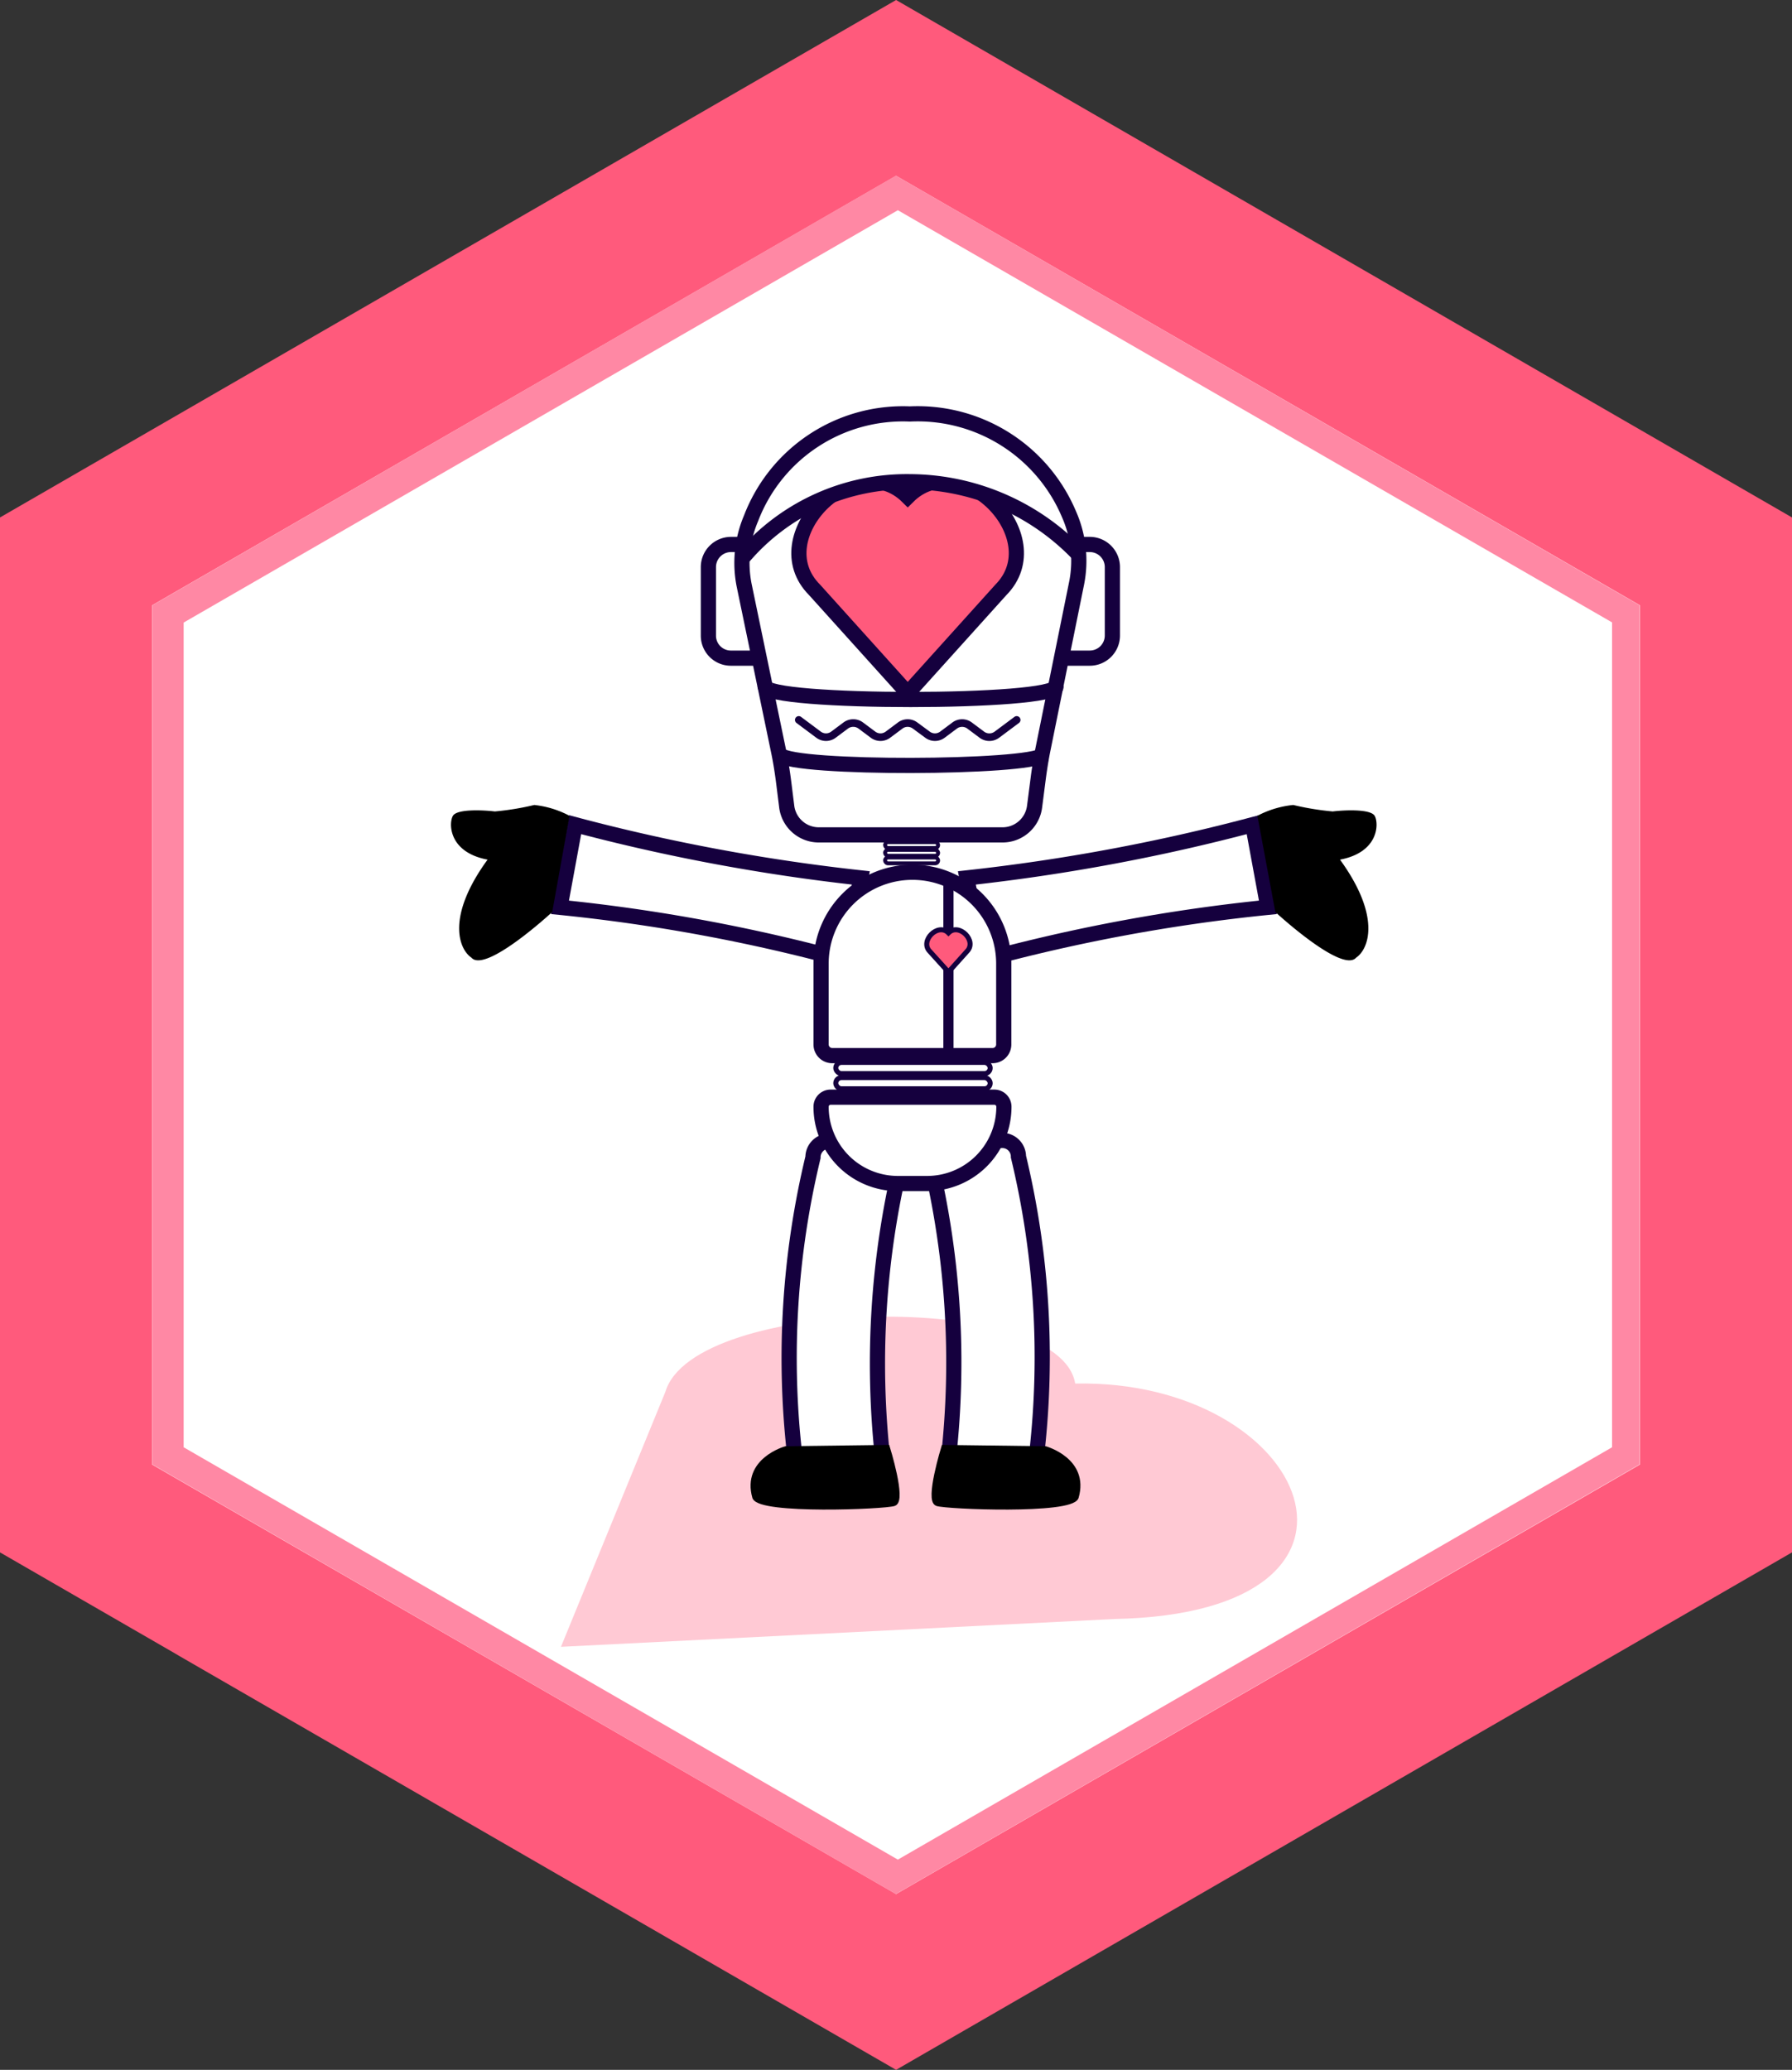 <svg xmlns="http://www.w3.org/2000/svg" viewBox="0 0 110.85 128"><rect x="0" y="0" width="110.85" height="128" fill="#333333" stroke="none"/><defs><style>.cls-1,.cls-11,.cls-8{fill:#ff5a7c;}.cls-2,.cls-5{fill:#fff;}.cls-3{fill:#ff88a4;}.cls-4{opacity:0.33;}.cls-10,.cls-11,.cls-12,.cls-13,.cls-5,.cls-7,.cls-8,.cls-9{stroke:#15003e;}.cls-10,.cls-11,.cls-12,.cls-13,.cls-5,.cls-6,.cls-7,.cls-8,.cls-9{stroke-miterlimit:10;}.cls-11,.cls-12,.cls-5{stroke-width:0.94px;}.cls-6{stroke:#000;}.cls-6,.cls-8,.cls-9{stroke-width:0.31px;}.cls-10,.cls-12,.cls-13,.cls-7,.cls-9{fill:none;}.cls-7{stroke-width:0.63px;}.cls-10{stroke-linecap:round;stroke-width:0.47px;}.cls-13{stroke-width:0.24px;}</style></defs><g id="Hexagon"><g id="Layer_63" data-name="Layer 63"><polygon class="cls-1" points="110.85 32 110.85 96 55.43 128 11.08 102.4 10.88 102.28 0 96 0 32 55.43 0 110.85 32"/></g><g id="Layer_63-2" data-name="Layer 63"><polygon class="cls-2" points="101.44 37.43 101.44 90.57 55.43 117.13 9.41 90.57 9.41 37.43 55.43 10.87 101.44 37.43"/></g><g id="Layer_63-3" data-name="Layer 63"><path class="cls-3" d="M55.42,10.86l-46,26.57V90.56l46,26.57,46-26.57V37.43ZM99.72,89.5,55.54,115,11.36,89.5v-51L55.54,13,99.72,38.49Z" transform="translate(0 0)"/></g></g><g id="Design02"><g id="Bot01"><g id="Floor" class="cls-4"><path class="cls-1" d="M34.7,101.84l6.46-15.77c1.75-5.87,24.38-6.33,25.35-.51,14.46-.29,20.76,14.19,2.43,14.56Z" transform="translate(0 0)"/></g><g id="Legs"><path class="cls-5" d="M53.51,91.17,50.15,91a1,1,0,0,1-1-1.09,52.92,52.92,0,0,1,1.14-18.34,1,1,0,0,1,1.09-1l3.36.21a1,1,0,0,1,1,1.09A53.8,53.8,0,0,0,54.6,90.2,1,1,0,0,1,53.51,91.17Z" transform="translate(0 0)"/><path class="cls-5" d="M59.76,91.17,63.13,91a1,1,0,0,0,1-1.09A52.92,52.92,0,0,0,63,71.53a1,1,0,0,0-1.09-1l-3.36.21a1,1,0,0,0-1,1.09A53.8,53.8,0,0,1,58.67,90.2,1,1,0,0,0,59.76,91.17Z" transform="translate(0 0)"/></g><g id="Feet"><path class="cls-6" d="M54.89,89.51l-6.28.08s-2.57.71-1.92,3c.35.9,8,.59,8.61.39S54.89,89.51,54.89,89.51Z" transform="translate(0 0)"/><path class="cls-6" d="M58.38,89.51l6.28.08s2.57.71,1.91,3c-.34.9-8,.59-8.6.39S58.38,89.51,58.38,89.51Z" transform="translate(0 0)"/></g><g id="Arms"><path class="cls-5" d="M52.31,59.39a108.29,108.29,0,0,0-17.67-3.28L35.58,51a119.11,119.11,0,0,0,17.67,3.29Z" transform="translate(0 0)"/></g><g id="Hands"><path d="M35.23,50.45a6,6,0,0,0-2.18-.67,16.87,16.87,0,0,1-2.44.4c-.56-.07-2.34-.19-2.6.28s-.25,2.25,2.15,2.7c-2.58,3.54-1.77,5.54-1,6.06.87,1,5-2.82,5-2.82Z" transform="translate(0 0)"/></g><g id="Arms_copy" data-name="Arms copy"><path class="cls-5" d="M60.75,59.39a108.41,108.41,0,0,1,17.68-3.28L77.49,51a119.25,119.25,0,0,1-17.68,3.29Z" transform="translate(0 0)"/></g><g id="Hands_copy" data-name="Hands copy"><path d="M77.78,50.45A6,6,0,0,1,80,49.78a16.87,16.87,0,0,0,2.44.4c.55-.07,2.34-.19,2.6.28s.25,2.25-2.15,2.7c2.57,3.54,1.77,5.54,1,6.06-.87,1-5-2.82-5-2.82Z" transform="translate(0 0)"/></g><g id="Body"><path class="cls-5" d="M56.44,53.94h0a5.65,5.65,0,0,1,5.65,5.65v5a.69.69,0,0,1-.69.69H51.48a.69.69,0,0,1-.69-.69v-5A5.65,5.65,0,0,1,56.44,53.94Z"/><path class="cls-5" d="M51.37,67.85H61.51a.59.59,0,0,1,.59.59v0a4.75,4.75,0,0,1-4.75,4.75H55.54a4.75,4.75,0,0,1-4.75-4.75v0a.59.59,0,0,1,.59-.59Z"/><line class="cls-7" x1="58.67" y1="54.31" x2="58.67" y2="64.92"/><path class="cls-8" d="M58.67,60.11l-1.15-1.27c-.65-.65.5-1.8,1.15-1.15.65-.65,1.8.5,1.14,1.15Z" transform="translate(0 0)"/><rect class="cls-9" x="51.7" y="65.7" width="9.55" height="0.69" rx="0.35"/><rect class="cls-9" x="51.7" y="66.64" width="9.55" height="0.69" rx="0.35"/></g><g id="Mouth_copy" data-name="Mouth copy"><path class="cls-10" d="M49.41,44.52l1.22.91a.77.77,0,0,0,.93,0l.75-.56a.78.78,0,0,1,.94,0l.75.56a.77.77,0,0,0,.93,0l.75-.56a.77.77,0,0,1,.93,0l.76.56a.77.77,0,0,0,.93,0l.75-.56a.77.77,0,0,1,.93,0l.75.56a.78.78,0,0,0,.94,0l1.22-.91" transform="translate(0 0)"/></g><g id="Head"><path class="cls-5" d="M65.22,40.7h2.19a1.4,1.4,0,0,0,1.4-1.4V35.07a1.4,1.4,0,0,0-1.4-1.4H65.22Z" transform="translate(0 0)"/><path class="cls-5" d="M47.41,40.7H45.22a1.39,1.39,0,0,1-1.4-1.4V35.07a1.4,1.4,0,0,1,1.4-1.4h2.19Z" transform="translate(0 0)"/><path id="FillerMiddle" class="cls-2" d="M45.9,34.23s4.49-4.54,10.1-4.49,10.74,4.35,10.74,4.35l-1.49,8.63s-7,.56-9.1.54-8.82-.56-8.82-.56Z" transform="translate(0 0)"/><path class="cls-11" d="M56.15,42.87l-5.76-6.39c-3.27-3.27,2.49-9,5.76-5.76,3.28-3.28,9,2.48,5.76,5.76Z" transform="translate(0 0)"/><polygon id="Filler_ForeHead" class="cls-2" points="46.03 34.07 48.98 31.88 52.3 30.11 54.06 29.75 55.56 29.75 58.25 29.75 59.96 30.08 61.81 30.9 63.47 31.91 65.07 32.78 66.74 34.43 66.46 32.71 64.34 29 62.3 27.23 58.24 25.74 52.36 26.41 49.42 28.02 46.78 31.35 46.03 34.07"/><path class="cls-12" d="M56.28,25.6a10.06,10.06,0,0,0-9.82,6.45,7.05,7.05,0,0,0-.41,4.23l2.09,10.07c.15.7.26,1.41.35,2.13l.17,1.36a2,2,0,0,0,2,1.79H62a2,2,0,0,0,2-1.77L64.24,48c.08-.58.17-1.15.29-1.73L66.59,36.1a7.1,7.1,0,0,0-.46-4.29A10.16,10.16,0,0,0,56.28,25.6Z" transform="translate(0 0)"/><path class="cls-12" d="M46,34.43a13.3,13.3,0,0,1,10.29-4.64,14.5,14.5,0,0,1,10.42,4.49" transform="translate(0 0)"/><path class="cls-12" d="M47.33,42.44c0,1.09,18,1.09,18,0" transform="translate(0 0)"/><path class="cls-12" d="M48.26,46.69c.84.89,15.36.83,16.29,0" transform="translate(0 0)"/><rect class="cls-13" x="54.75" y="53.03" width="3.28" height="0.36" rx="0.18"/><rect class="cls-13" x="54.75" y="52.56" width="3.28" height="0.36" rx="0.18"/><rect class="cls-13" x="54.75" y="52.08" width="3.28" height="0.36" rx="0.18"/></g></g></g></svg>